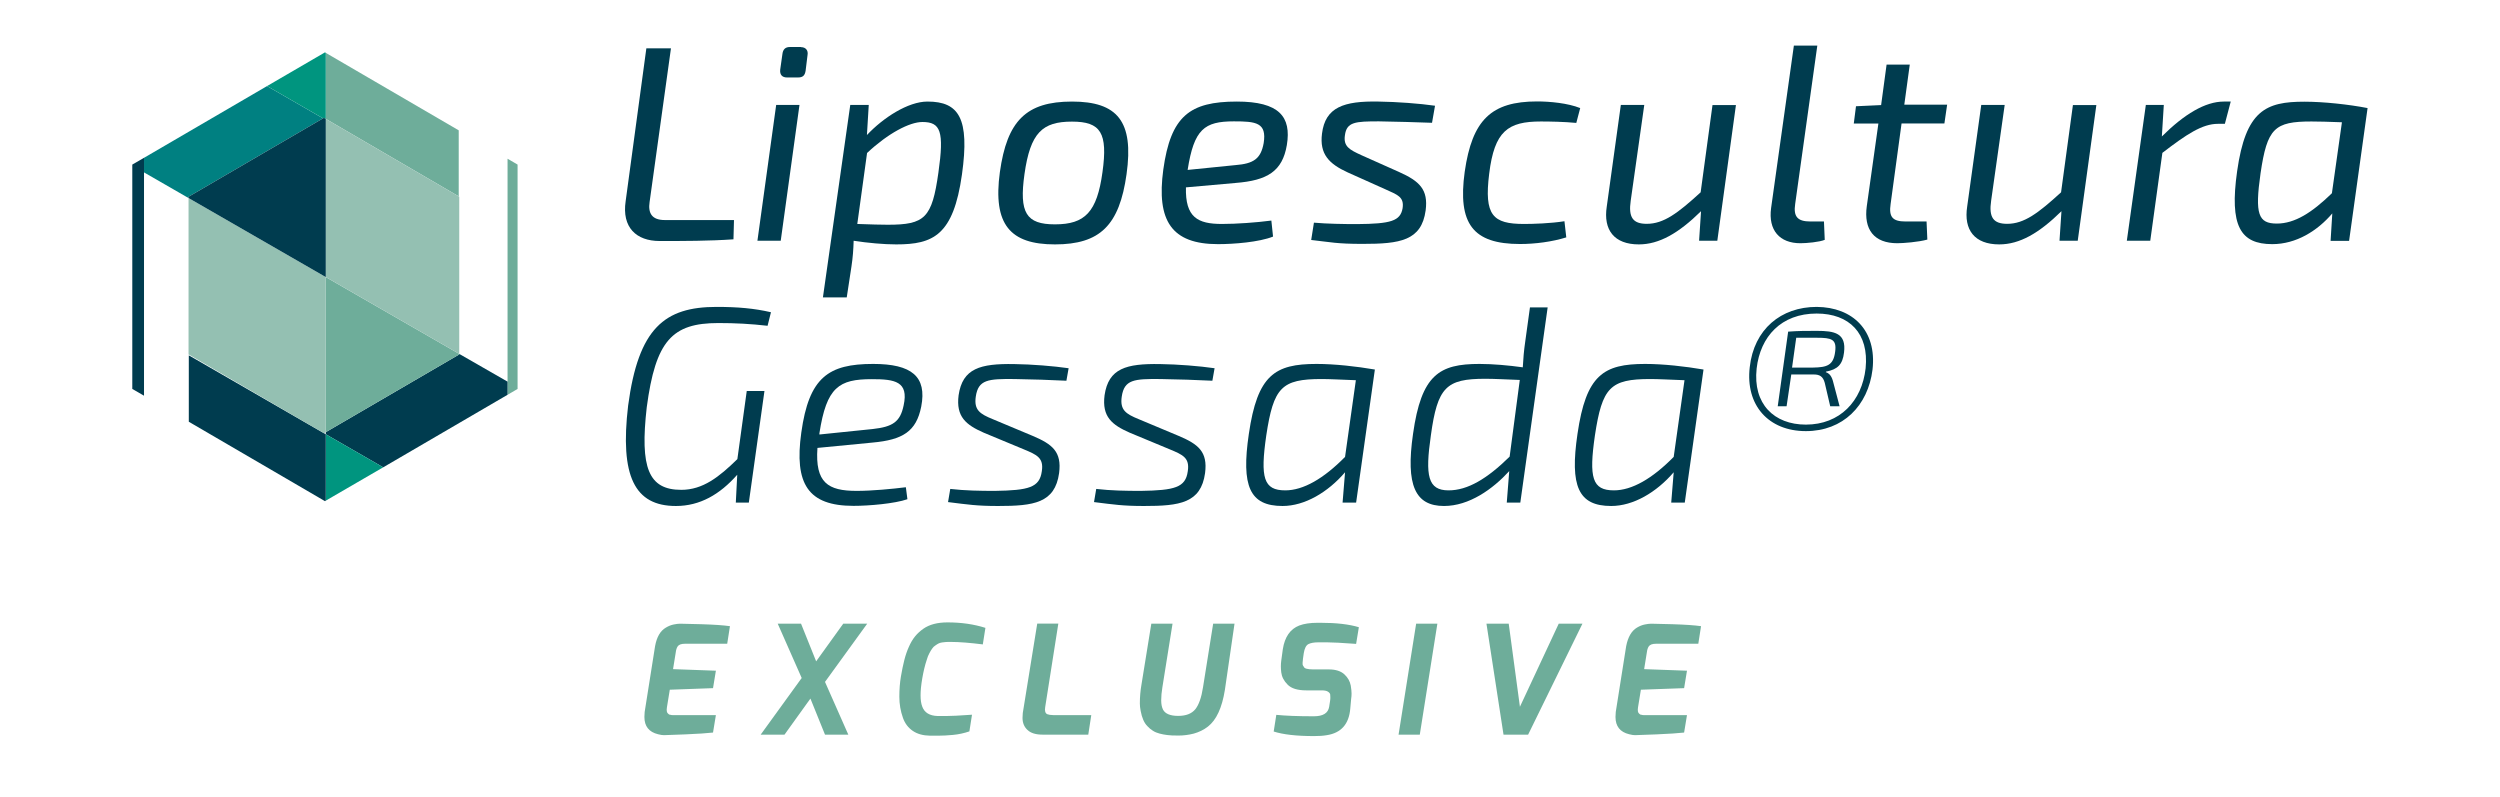 <?xml version="1.0" encoding="utf-8"?>
<!-- Generator: Adobe Illustrator 22.0.0, SVG Export Plug-In . SVG Version: 6.00 Build 0)  -->
<svg version="1.1" id="Camada_1" xmlns="http://www.w3.org/2000/svg" xmlns:xlink="http://www.w3.org/1999/xlink" x="0px" y="0px"
	 viewBox="0 0 1920 612.1" style="enable-background:new 0 0 1920 612.1;" xml:space="preserve">
<style type="text/css">
	.st0{fill:#003C4F;}
	.st1{fill:#6EAD9A;}
	.st2{fill:#00957F;}
	.st3{fill:#008081;}
	.st4{fill:#94C0B2;}
</style>
<g>
	<g>
		<path class="st0" d="M498.9,155.1c-1.3,8.6,1.7,13.9,11.7,13.9h53.1l-0.4,14.8c-18.5,1.3-38.2,1.3-56.7,1.3
			c-18,0-29.1-10.5-26.1-30.6l15.9-117.4h18.9L498.9,155.1z"/>
		<path class="st0" d="M581.7,184.9l14.4-104.3H614l-14.4,104.3H581.7z M615.1,36.2c3.8,0,5.7,2.6,5.1,6l-1.5,12.2
			c-0.6,3.6-2.1,5.1-5.9,5.1h-8.3c-3.8,0-5.7-2.1-5.3-6l1.7-12c0.4-3.4,2.1-5.4,5.7-5.4H615.1z"/>
		<path class="st0" d="M665.8,103.7C678.3,90.4,697.4,78,712.3,78c24.2,0,32.5,12.9,26.5,55.9c-6.6,46.9-22.1,53.8-50.5,53.8
			c-9.6,0-21.7-1.1-32.7-2.8c-0.2,6.9-0.6,12.6-1.7,19.9l-3.6,23.6H632l21-147.8h14.2L665.8,103.7z M658.4,172
			c10.4,0.4,18.7,0.6,23.4,0.6c28.5,0,34-5.1,38.9-40.1c4.5-31.7,1.7-38.8-12.3-38.8c-9.8,0-26.3,8.6-42.5,23.8L658.4,172z"/>
		<path class="st0" d="M865.2,133.7c-5.5,39.4-20.4,54-55,54c-34.4,0-47.8-15.2-42.3-55.5c5.5-39.4,20.2-54.2,55.4-54.2
			C858.2,78,870.9,93.2,865.2,133.7z M786.8,133.7c-4.2,29.8,1.3,38.6,23.4,38.6c23.1,0,32.3-9.4,36.5-40.1
			c4.2-30.2-1.3-38.8-23.4-38.8C800.6,93.4,791.3,101.8,786.8,133.7z"/>
		<path class="st0" d="M977.7,181.7c-10.8,4.3-30.1,5.8-42.3,5.8c-35.7,0-47.3-18-42-57.2c5.7-41.1,20.2-52.3,56.5-52.3
			c32.5,0,42,11.6,38.4,33.4c-3.4,20.1-14.9,27.2-39.3,29.1l-38.2,3.4c-0.6,23.1,9.1,28.1,27.6,28.1c11.5,0,26.5-1.1,38-2.6
			L977.7,181.7z M948.8,126.8c13.8-1.1,19.5-4.7,21.7-16.9c2.5-15.8-5.9-16.7-22.9-16.7c-22.7,0-30.6,6-35.5,37.3L948.8,126.8z"/>
		<path class="st0" d="M1035,132.4c-14.4-6.6-21.7-14.1-19.7-29.8c2.5-20.3,16.8-25.1,43.3-24.6c14.4,0.2,31.6,1.5,43.5,3.2
			l-2.3,13.1c-13-0.4-25.5-0.9-40.8-1.1c-18,0-24.8,0.4-26.1,10.7c-1.3,8.6,3.6,11.1,12.5,15.2l28.9,12.9
			c15.9,7.1,22.7,13.5,20.6,29.6c-3.2,23.3-19.7,25.7-48.4,25.7c-20,0-24.2-1.3-39.5-3l2.1-13.3c10.2,0.9,22.9,1.1,33.1,1.1
			c26.1-0.2,33.3-2.4,35-12.2c1.3-8.8-4-10.3-13.4-14.6L1035,132.4z"/>
		<path class="st0" d="M1202.9,182.3c-10.8,3.4-24,5.1-35.5,5.1c-36.3,0-48-15.6-42.5-55.5c5.7-39.8,20.4-54,55.6-54
			c9.8,0,23.6,1.3,33.1,5.1l-3,11.4c-9.1-0.9-20.6-1.1-27.2-1.1c-25.3,0-35.7,7.3-39.7,40.1c-4,32.1,2.8,38.6,26.8,38.6
			c6.8,0,20.4-0.4,31-2.1L1202.9,182.3z"/>
		<path class="st0" d="M1318.9,184.9h-14l1.5-22.7c-17.2,16.9-32.1,25.5-47.8,25.5c-18.9,0-27.4-11.1-24.6-29.1l10.8-78h18
			l-10.4,73.5c-1.9,12.9,1.7,17.8,12.3,17.8c13,0,23.8-8.1,41.4-24.2l9.1-67h18L1318.9,184.9z"/>
		<path class="st0" d="M1378.7,156.6c-1.5,9.9,1.9,13.5,11.7,13.5h10.4l0.6,14.1c-4,1.7-14,2.6-18.7,2.6c-15.9,0-24.8-9.9-22.5-27
			L1377.7,35h18L1378.7,156.6z"/>
		<path class="st0" d="M1452,156.6c-1.5,10.1,1.5,13.5,11.5,13.5h16.1l0.6,13.9c-6.8,1.9-18.5,2.8-23.1,2.8
			c-17.8,0-25.9-10.5-23.4-28.5l8.9-63.4h-18.9l1.7-13.3l19.3-0.9l4.2-31.1h17.8l-4.2,30.8h32.9l-2.1,14.4h-32.9L1452,156.6z"/>
		<path class="st0" d="M1595.7,184.9h-14l1.5-22.7c-17.2,16.9-32.1,25.5-47.8,25.5c-18.9,0-27.4-11.1-24.6-29.1l10.8-78h18
			l-10.4,73.5c-1.9,12.9,1.7,17.8,12.3,17.8c13,0,23.8-8.1,41.4-24.2l9.1-67h18L1595.7,184.9z"/>
		<path class="st0" d="M1708.7,95.1h-5.3c-12.1,0-24.2,8.1-42.7,22.3l-9.3,67.5h-18l14.6-104.3h13.8l-1.5,24.2
			c17.2-17.1,33.3-26.8,47.6-26.8h5.3L1708.7,95.1z"/>
		<path class="st0" d="M1789.9,184.9l1.3-21c-11.5,13.5-27.8,23.6-46.1,23.6c-24.6,0-32.9-14.1-27-55.9
			c6.6-46.9,22.1-53.5,51.6-53.5c14.9,0,34.2,2.1,48.6,4.9l-14.2,102H1789.9z M1798.6,93.9c-10.2-0.4-18.5-0.6-23.4-0.6
			c-28.4,0-34,5.1-39.1,39.8c-4.5,31.5-1.7,38.6,12.5,38.6c13.8,0,27-8.4,42.3-23.3L1798.6,93.9z"/>
		<path class="st0" d="M589.5,250.2c-13.2-1.5-24.8-2.1-37.8-2.1c-35.5,0-48.2,13.5-55,64.7c-5.3,46.5,1.3,63.4,26.5,63.4
			c16.6,0,29.1-9.9,43.1-23.6l7.2-52.3h13.6L575.1,386h-10l1.1-21.4c-13.4,15.2-28.7,24-47.1,24c-31.8,0-43.1-22.9-36.7-77.1
			c7.9-59.5,28-75.8,67.9-75.8c16.1,0,28.9,1.1,41.8,4.1L589.5,250.2z"/>
		<path class="st0" d="M696.9,383.4c-9.8,3.4-29.5,5.1-41.4,5.1c-35,0-45.6-16.9-40.1-56.3c5.9-42.4,20.8-52.7,55.2-52.7
			c29.5,0,41.4,9.6,36.9,32.8c-3.8,19.1-14.2,25.5-37.4,27.6l-42.3,4.1c-1.9,26.8,8.1,33,30.1,33c11.9,0,27.4-1.5,37.8-2.8
			L696.9,383.4z M670.2,329.5c15.3-1.7,21.2-5.4,23.8-18.2c4-18.4-6.8-20.1-24.4-20.1c-25.3,0-34.8,6-40.3,41.6v0.9L670.2,329.5z"/>
		<path class="st0" d="M755.5,332.3c-13.6-6-21.4-12.2-19.3-28.7c3-20.8,16.8-24.4,42.5-24c14,0.2,30.1,1.5,42,3.2l-1.7,9.6
			c-12.7-0.6-25.7-1.1-39.9-1.3c-20.2-0.2-27.8,0.4-29.7,13.5c-1.5,10.3,3.2,13.3,13,17.3l30.8,12.9c15.1,6.4,22.3,12.2,20.2,28.5
			c-3.2,23.1-19.5,25.3-46.9,25.3c-16.3,0-23.1-1.1-38.4-3l1.7-10.1c11.3,1.3,22.9,1.5,34.2,1.5c26.1-0.4,34.4-2.6,36.1-15
			c1.7-10.5-4-12.8-13.8-16.9L755.5,332.3z"/>
		<path class="st0" d="M867.6,332.3c-13.6-6-21.4-12.2-19.3-28.7c3-20.8,16.8-24.4,42.5-24c14,0.2,30.1,1.5,42,3.2l-1.7,9.6
			c-12.7-0.6-25.7-1.1-39.9-1.3c-20.2-0.2-27.8,0.4-29.7,13.5c-1.5,10.3,3.2,13.3,13,17.3l30.8,12.9c15.1,6.4,22.3,12.2,20.2,28.5
			c-3.2,23.1-19.5,25.3-46.9,25.3c-16.3,0-23.1-1.1-38.4-3l1.7-10.1c11.3,1.3,22.9,1.5,34.2,1.5c26.1-0.4,34.4-2.6,36.1-15
			c1.7-10.5-4-12.8-13.8-16.9L867.6,332.3z"/>
		<path class="st0" d="M1031.1,386l1.9-23.3c-13.2,15.4-31,25.9-48,25.9c-25.3,0-31.8-15.2-25.9-55.3c6.6-45.4,20-53.8,52-53.8
			c14,0,30.8,1.9,44.8,4.3L1041.5,386H1031.1z M1041.3,292c-11.3-0.4-20-0.9-26.3-0.9c-30.8,0-36.9,6.4-42.5,43.3
			c-4.7,32.6-2.1,42.2,14.6,42.2c13.8,0,29.5-9,45.9-25.7L1041.3,292z"/>
		<path class="st0" d="M1167.6,386h-10.4l1.9-24.2c-12.7,13.9-30.8,26.8-50.1,26.8c-22.1,0-29.5-15.8-23.8-55.3
			c6.4-45.6,20.2-53.8,51-53.8c10.4,0,22.5,1.1,33.3,2.6c0.4-6.9,0.8-12.4,1.9-19.9l3.6-26.1h13.6L1167.6,386z M1167.2,291.8
			c-11-0.4-19.5-0.9-26.5-0.9c-30.1,0-36.7,6.4-41.8,43.5c-4.5,31.1-2.3,42.2,13.6,42.2c14.6,0,29.5-8.8,46.9-25.9L1167.2,291.8z"/>
		<path class="st0" d="M1283.5,386l1.9-23.3c-13.2,15.4-31,25.9-48,25.9c-25.3,0-31.8-15.2-25.9-55.3c6.6-45.4,20-53.8,52-53.8
			c14,0,30.8,1.9,44.8,4.3L1293.9,386H1283.5z M1293.7,292c-11.3-0.4-20-0.9-26.3-0.9c-30.8,0-36.9,6.4-42.5,43.3
			c-4.7,32.6-2.1,42.2,14.6,42.2c13.8,0,29.5-9,45.9-25.7L1293.7,292z"/>
		<path class="st0" d="M1438.1,283.8c-3.4,27.8-22.7,47.3-51.2,47.3c-28.7,0-46.5-19.9-43.1-49.1c3.2-29.1,24-46.3,51.4-46.3
			C1423,235.9,1441.5,253.9,1438.1,283.8z M1395.2,240.8c-27.2,0-43.3,17.6-46.1,42.2c-3,27.2,13.4,43.1,37.8,43.1
			c26.1,0,43.1-18,45.9-43.3C1435.5,256,1420.3,240.8,1395.2,240.8z M1373.3,254.7c7.9-0.6,13.6-0.6,21.9-0.6
			c13.8,0,22.9,1.7,21,16.7c-1.1,9.2-4.9,12.9-13.8,14.6l-0.2,0.4c3,1.1,4.7,3.2,5.9,8.4l4.7,17.8h-7.2l-4.2-18
			c-1.3-4.9-4-6.4-8.3-6.4h-17.4l-3.6,24.4h-6.8L1373.3,254.7z M1392.4,282.3c10.8-0.2,15.7-1.7,17-12.2c1.3-9.6-2.8-10.7-14-10.7
			h-15.9l-3.2,22.9H1392.4z"/>
	</g>
	<g>
		<polygon class="st1" points="389.8,121.9 389.8,172.4 389.8,293.1 389.8,303.2 397.5,298.7 397.5,297.6 397.5,176.8 397.5,126.4 
					"/>
		<polygon class="st1" points="352.3,150.8 352.3,100.1 250.2,40.6 250.2,91.3 		"/>
		<polygon class="st0" points="389.8,293.1 352.7,271.8 352.7,272.2 250.2,331.9 250.2,333.5 294.3,358.9 389.8,303.2 		"/>
		<polygon class="st2" points="250.2,384.5 294.3,358.9 250.2,333.5 		"/>
		<polygon class="st0" points="248.8,332.7 248.8,332.7 236.8,325.8 145,272.9 145,323.9 249.6,384.9 250.2,384.5 250.2,333.5 		"/>
		<polygon class="st3" points="144.8,152.1 144.8,151.1 248.1,90.9 205.1,66.1 110.6,121.2 110.6,132.4 		"/>
		<polygon class="st2" points="248.8,90.5 250.2,91.3 250.2,40.6 249.6,40.2 205.1,66.1 248.1,90.9 		"/>
		<polygon class="st0" points="101.6,126.4 101.6,127.2 101.6,248 101.6,298.7 110.6,303.9 110.6,253.1 110.6,132.4 110.6,121.2 		
			"/>
		<polygon class="st1" points="250.2,331.9 352.7,272.2 352.7,271.8 250.2,212.8 		"/>
		<polygon class="st4" points="352.3,150.9 352.3,150.8 250.2,91.3 250.2,92 250.2,212.8 352.7,271.8 352.7,151.1 		"/>
		<polygon class="st4" points="144.8,152.1 144.8,272.2 145,272.3 145,266.2 145,272.3 236.8,325.8 248.8,332.7 250.2,331.9 
			250.2,212.8 		"/>
		<polygon class="st0" points="248.8,90.5 248.1,90.9 144.8,151.1 144.8,152.1 250.2,212.8 250.2,92 250.2,91.3 		"/>
	</g>
	<g>
		<path class="st1" d="M511.4,482c2-1.2,4-2,6-2.4c2-0.4,3.6-0.6,4.9-0.6c1.3,0,6.8,0.1,16.5,0.4c9.7,0.3,16.9,0.8,21.8,1.5
			l-2.1,13.5h-32.5c-2.8,0-4.7,0.7-5.6,2.1c-0.7,1.1-1.2,2.6-1.4,4.4l-2.1,13l32.9,1.2l-2.2,13.4l-33.2,1.2l-2.2,13.5
			c-0.4,2.5-0.1,4.1,0.8,4.8c0.3,0.2,0.5,0.4,0.7,0.6c0.2,0.2,0.4,0.3,0.9,0.3c0.4,0.1,0.7,0.2,0.9,0.2c0.2,0.1,0.5,0.1,1,0.1
			c0.6,0,1.3,0,2,0h31.3l-2.2,13.4c-4.4,0.5-11.5,1-21.3,1.4c-9.8,0.4-15.2,0.6-16.4,0.6s-2.6-0.2-4.5-0.7
			c-7-1.7-10.5-6.1-10.5-13.3c0-1.2,0.1-2.5,0.2-3.8l8-50.6C504.4,489.2,507.1,484.5,511.4,482z"/>
		<path class="st1" d="M584.2,564.2l31.5-43.5L597.3,479h17.9l11.6,28.9l20.8-28.9h18.4l-32.4,44.7l17.9,40.5h-17.9l-11.2-27.7
			l-19.9,27.7H584.2z"/>
		<path class="st1" d="M727.7,478c10.6,0,20.3,1.4,29.1,4.2l-2,12.7c-9.7-1.2-17.9-1.9-24.6-1.9c-0.3,0-0.6,0-0.8,0s-0.6,0-1.3,0
			c-0.7,0-1.4,0-2,0.1c-0.6,0-1.5,0.1-2.6,0.3s-2,0.4-2.7,0.8c-0.7,0.4-1.5,0.8-2.4,1.5c-1,0.6-1.8,1.4-2.4,2.3
			c-0.7,0.9-1.4,2.1-2.2,3.6c-0.8,1.5-1.5,3.1-2,5c-1.5,4.4-2.6,9.2-3.5,14.4c-0.9,5.2-1.3,9.5-1.3,13c0,3.5,0.4,6.4,1.3,8.7
			c1.7,4.6,5.6,7,11.8,7.2c0.9,0,3.1,0,6.6,0s10.2-0.3,19.8-1l-2,12.8c-4.1,1.4-8.3,2.3-12.5,2.7c-4.2,0.4-7.9,0.6-11.1,0.6
			c-3.2,0-5.5,0-6.7,0c-5.3-0.1-9.7-1.3-13.2-3.7c-3.5-2.4-6-5.7-7.5-9.9c-1.9-5.3-2.8-10.7-2.8-16.3c0-5.6,0.4-10.8,1.2-15.5
			c0.8-4.8,1.7-9,2.6-12.6c0.9-3.6,2.1-7.1,3.5-10.2c1.4-3.2,3-5.9,4.8-8.1c1.8-2.2,3.9-4.1,6.3-5.8C713.8,479.6,720,478,727.7,478z
			"/>
		<path class="st1" d="M808.9,549.2h29.2l-2.3,15h-35.2c-5.1,0-9-1.2-11.5-3.6c-2.6-2.4-3.8-5.5-3.8-9.3c0-1.2,0.1-2.4,0.2-3.7
			l11.1-68.7h16.2l-10.1,64.2c-0.5,2.9,0.1,4.7,1.6,5.4C805.3,548.9,806.9,549.2,808.9,549.2z"/>
		<path class="st1" d="M892.7,527.9c-0.6,3.6-0.9,6.9-0.9,9.9c0,3,0.5,5.4,1.4,7.2c1.7,3.2,5.6,4.8,11.6,4.8
			c6.1,0,10.4-1.7,13.2-5.1c2.7-3.4,4.7-9,5.9-16.8l7.8-48.9h16.4l-7.4,50.9c-2.2,13.7-6.5,23-13,28.1c-3.3,2.6-7,4.3-10.9,5.4
			c-3.9,1-7.8,1.5-11.7,1.5s-6.8-0.1-8.7-0.4c-1.9-0.2-3.8-0.6-5.8-1.1c-1.9-0.5-3.7-1.2-5.2-2.2c-1.5-0.9-2.9-2.1-4.2-3.5
			c-2.5-2.5-4.2-6.4-5.2-11.8c-0.4-2.1-0.6-4-0.6-5.6c0-4.9,0.4-9.7,1.2-14.3l7.6-47h16.3L892.7,527.9z"/>
		<path class="st1" d="M1009,550.1c7.1,0,11-2.4,11.8-7.3l0.7-4.5c0.2-1.1,0.2-2,0.2-2.7c0-0.7,0-1.4-0.1-2.2
			c-0.1-0.8-0.7-1.5-1.7-2.2c-1.1-0.7-2.7-1-4.9-1h-11.8c-6.7,0-11.5-1.5-14.3-4.4c-2.9-2.9-4.5-6.1-4.9-9.4
			c-0.2-1.7-0.3-3.3-0.3-4.7c0-1.4,0.1-2.8,0.3-4.3l1.2-8.8c1.5-9.5,5.7-15.5,12.6-18.2c3.7-1.4,8.4-2.1,14-2.1h0.1
			c0.9,0,1.7,0,2.4,0c11.9,0,21.7,1.1,29.3,3.4l-2.1,12.8c-10.9-0.8-18.4-1.2-22.4-1.2c-4,0-6.1,0-6.5,0c-3.5,0-6.1,0.5-7.8,1.4
			c-1.7,0.9-2.9,3.2-3.5,6.9l-0.6,4.2c-0.1,1.2-0.2,2.3-0.3,3.2c-0.1,0.9,0,1.7,0.4,2.3c0.4,0.6,0.7,1.1,1,1.5
			c0.3,0.3,0.9,0.6,1.7,0.8c1.2,0.3,2.9,0.5,5,0.5h12.1c5.2,0,9.2,1.3,11.9,3.8c2.7,2.5,4.3,5.4,4.9,8.7c0.4,2.5,0.6,4.5,0.6,6
			c0,1.5-0.1,2.8-0.3,4l-0.7,7.7c-1,11.8-7,18.6-18,20.3c-2.8,0.5-6.1,0.7-9.8,0.7c-13.5,0-23.8-1.2-31-3.5l2-12.8
			C987.1,549.7,996.7,550.1,1009,550.1z"/>
		<path class="st1" d="M1074.1,564.2l13.5-85.2h16.3l-13.5,85.2H1074.1z"/>
		<path class="st1" d="M1141.6,479h17.1l8.6,63.8l29.8-63.8h18.2l-41.7,85.2h-18.9L1141.6,479z"/>
		<path class="st1" d="M1257.2,482c2-1.2,4-2,6-2.4c2-0.4,3.6-0.6,4.9-0.6c1.3,0,6.8,0.1,16.5,0.4c9.7,0.3,16.9,0.8,21.8,1.5
			l-2.1,13.5h-32.5c-2.8,0-4.7,0.7-5.6,2.1c-0.7,1.1-1.2,2.6-1.4,4.4l-2.1,13l32.9,1.2l-2.2,13.4l-33.2,1.2l-2.2,13.5
			c-0.4,2.5-0.1,4.1,0.8,4.8c0.3,0.2,0.5,0.4,0.7,0.6c0.2,0.2,0.5,0.3,0.9,0.3c0.4,0.1,0.7,0.2,0.9,0.2c0.2,0.1,0.5,0.1,1,0.1
			c0.6,0,1.3,0,2,0h31.3l-2.2,13.4c-4.4,0.5-11.5,1-21.3,1.4c-9.8,0.4-15.2,0.6-16.4,0.6c-1.1,0-2.6-0.2-4.5-0.7
			c-7-1.7-10.5-6.1-10.5-13.3c0-1.2,0.1-2.5,0.2-3.8l8-50.6C1250.3,489.2,1253,484.5,1257.2,482z"/>
	</g>
</g>
</svg>
